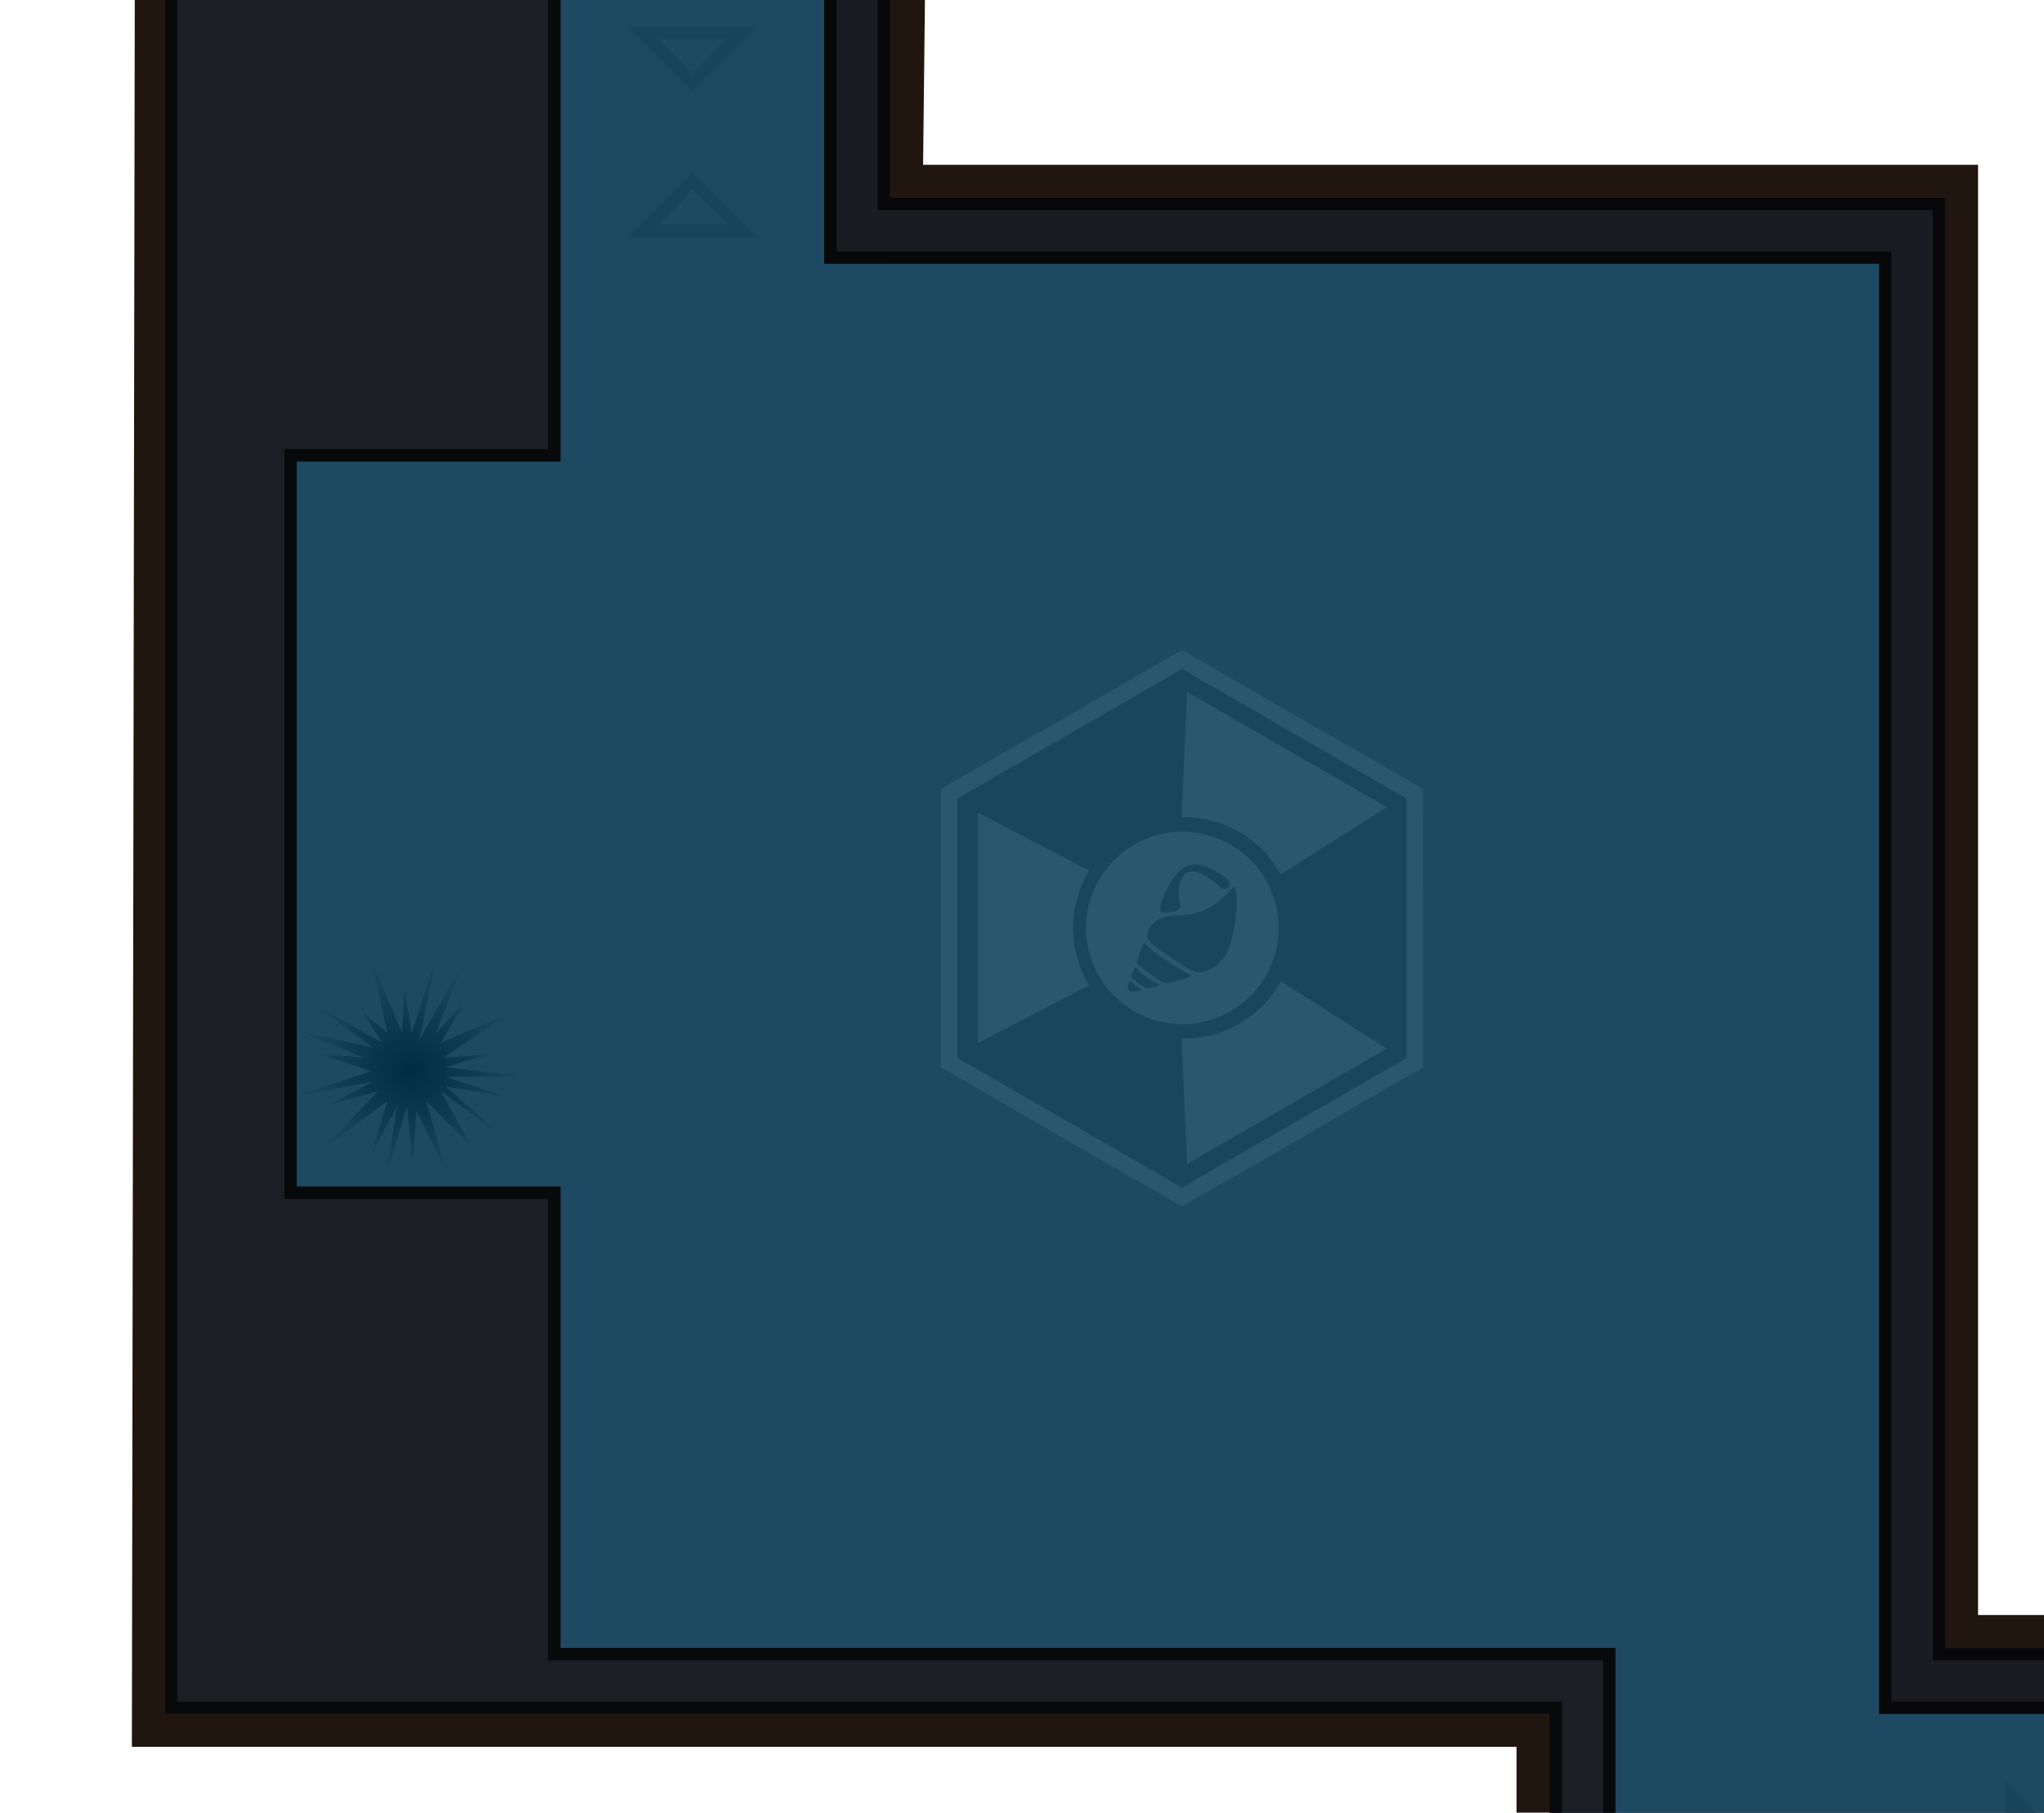 <?xml version="1.0" encoding="UTF-8" standalone="no"?>
<svg
   xmlns:dc="http://purl.org/dc/elements/1.1/"
   xmlns:cc="http://creativecommons.org/ns#"
   xmlns:rdf="http://www.w3.org/1999/02/22-rdf-syntax-ns#"
   xmlns:svg="http://www.w3.org/2000/svg"
   xmlns="http://www.w3.org/2000/svg"
   xmlns:xlink="http://www.w3.org/1999/xlink"
   xmlns:sodipodi="http://sodipodi.sourceforge.net/DTD/sodipodi-0.dtd"
   xmlns:inkscape="http://www.inkscape.org/namespaces/inkscape"
   width="992"
   height="880"
   viewBox="0 0 262.468 232.834"
   version="1.1"
   id="svg53"
   sodipodi:docname="map-bunker-conch-compartment-floor-01a.svg"
   inkscape:version="0.92.2 (5c3e80d, 2017-08-06)">
  <sodipodi:namedview
     pagecolor="#ffffff"
     bordercolor="#666666"
     borderopacity="1"
     objecttolerance="10"
     gridtolerance="10"
     guidetolerance="10"
     inkscape:pageopacity="0"
     inkscape:pageshadow="2"
     inkscape:window-width="1920"
     inkscape:window-height="1017"
     id="namedview55"
     showgrid="true"
     fit-margin-top="0"
     fit-margin-left="0"
     fit-margin-right="0"
     fit-margin-bottom="0"
     inkscape:zoom="0.54180909"
     inkscape:cx="633.69151"
     inkscape:cy="258.7976"
     inkscape:window-x="1912"
     inkscape:window-y="-8"
     inkscape:window-maximized="1"
     inkscape:current-layer="svg53">
    <inkscape:grid
       type="xygrid"
       id="grid864"
       empspacing="4"
       spacingy="1.058"
       spacingx="1.058"
       originx="0"
       originy="-93.133" />
  </sodipodi:namedview>
  <defs
     id="defs31">
    <clipPath
       id="c">
      <path
         d="m -45.534,209.35 29.33,16.933 v 33.867 l -29.33,16.933 -29.33,-16.933 v -33.867 z"
         id="path2"
         inkscape:connector-curvature="0"
         style="fill-opacity:0.506;stroke:#ffffff;stroke-width:2.117;stroke-opacity:0.502" />
    </clipPath>
    <linearGradient
       id="a">
      <stop
         offset="0"
         id="stop5" />
      <stop
         offset="1"
         stop-color="#080808"
         stop-opacity=".052"
         id="stop7" />
    </linearGradient>
    <clipPath
       id="f">
      <path
         d="m 279.4,220.133 v -8.467 H 228.6 V 25.4 H 93.134 V -8.467 h -8.467 v 42.334 h 135.467 v 186.267 z"
         id="path10"
         inkscape:connector-curvature="0"
         style="fill:#1a1c21;stroke-width:2.226" />
    </clipPath>
    <clipPath
       id="g">
      <path
         d="M 50.8,211.667 V 152.4 H 16.933 V 59.267 H 50.8 V -8.467 H 0 v 228.6 h 177.8 v 84.668 H 279.4 V 254 h -93.133 v -42.334 z"
         id="path13"
         inkscape:connector-curvature="0"
         style="fill:#1b1e25;stroke-width:1.922;stroke-opacity:0.706" />
    </clipPath>
    <filter
       id="b"
       x="-0.013"
       width="1.025"
       y="-0.011"
       height="1.023"
       style="color-interpolation-filters:sRGB">
      <feGaussianBlur
         stdDeviation="1.528"
         id="feGaussianBlur16" />
    </filter>
    <radialGradient
       xlink:href="#a"
       id="d"
       cx="7.457"
       cy="10.606"
       fx="7.457"
       fy="10.606"
       r="18.477"
       gradientTransform="matrix(2.119,0,0,2.057,25.08,234.926)"
       gradientUnits="userSpaceOnUse" />
    <filter
       id="e"
       style="color-interpolation-filters:sRGB">
      <feColorMatrix
         in="SourceGraphic"
         values="1 0 0 0 0 0 1 0 0 0 0 0 1 0 0 -0.212 -0.715 -0.072 1 0"
         result="colormatrix"
         id="feColorMatrix20" />
      <feComposite
         in="SourceGraphic"
         in2="colormatrix"
         operator="arithmetic"
         k2="1"
         result="composite"
         id="feComposite22"
         k1="0"
         k3="0"
         k4="0" />
      <feGaussianBlur
         stdDeviation="1.62 0.01"
         result="blur1"
         id="feGaussianBlur24" />
      <feGaussianBlur
         in="composite"
         stdDeviation="0.01 1.57"
         result="blur2"
         id="feGaussianBlur26" />
      <feBlend
         in="blur2"
         in2="blur1"
         mode="darken"
         result="blend"
         id="feBlend28" />
    </filter>
  </defs>
  <path
     d="m 17.33,-14.288 h 101.6 l -0.396,35.454 H 254 V 207.433 h 50.8 v 101.6 H 194.734 v -84.666 h -177.8 z"
     id="path33"
     inkscape:connector-curvature="0"
     style="fill:#130902;fill-opacity:0.945;filter:url(#b)" />
  <path
     d="m 249.767,211.667 h 42.334 v 50.8 H 198.967 V 220.134 H 21.167 V -4.8000079e-6 H 114.3 V 33.867 h 135.467 z"
     id="path35"
     inkscape:connector-curvature="0"
     style="fill:#3a3a3a" />
  <path
     clip-path="url(#c)"
     d="m -45.534,209.35 29.33,16.933 v 33.867 l -29.33,16.933 -29.33,-16.933 v -33.867 z"
     transform="matrix(0.528,-0.914,0.914,0.528,-46.481,-50.81)"
     id="path37"
     inkscape:connector-curvature="0"
     style="fill-opacity:0.118;stroke:#ffffff;stroke-width:4.011;stroke-opacity:0.157" />
  <path
     d="M 152.418,88.857 151.732,104.963 a 14.227,14.227 0 0 1 0.289,-0.01 14.227,14.227 0 0 1 12.45,7.372 l 13.61,-8.65 z m 25.664,45.827 -13.605,-8.647 a 14.227,14.227 0 0 1 -0.136,0.255 14.227,14.227 0 0 1 -12.61,7.095 l 0.687,16.115 z m -52.52,-0.688 14.292,-7.459 a 14.227,14.227 0 0 1 -0.154,-0.245 14.227,14.227 0 0 1 0.16,-14.468 l -14.298,-7.46 z"
     id="path39"
     inkscape:connector-curvature="0"
     style="fill:#ffffff;fill-opacity:0.157" />
  <path
     d="m 139.46,119.18 a 12.363,12.363 0 0 0 12.362,12.362 12.363,12.363 0 0 0 12.362,-12.363 12.363,12.363 0 0 0 -12.362,-12.362 12.363,12.363 0 0 0 -12.363,12.362 z m 5.37,7.688 c 0.012,-0.216 -0.01,-0.434 0.228,-0.966 0.558,0.54 0.964,0.875 1.612,1.215 -0.463,0.2 -0.858,0.215 -1.332,0.213 -0.345,-0.037 -0.478,-0.105 -0.509,-0.462 z m 0.41,-1.383 c -0.025,-0.157 0.28,-0.907 0.533,-1.276 0.852,0.83 1.593,1.557 3.161,2.25 -0.2,0.255 -1.34,0.476 -1.62,0.484 -0.28,0.01 -2.047,-1.3 -2.073,-1.458 z m 0.771,-1.833 c 0.015,-0.325 0.55,-2.147 0.962,-2.517 0.842,0.955 3.03,2.541 5.998,4.146 -0.915,0.61 -2.767,0.919 -3.253,0.98 -0.487,0.058 -3.721,-2.285 -3.707,-2.61 z m 1.293,-3.39 c 0.023,-0.555 0.166,-1.074 0.863,-1.728 1.544,-1.45 3.373,-0.567 5.9,-1.399 2.972,-0.98 4.384,-3.802 4.58,-3.089 0.525,1.913 -0.279,6.801 -1.1,8.294 -1.23,2.24 -3.01,2.476 -3.41,2.573 -0.611,0.148 -2.496,-1.016 -4.135,-2.17 -1.517,-1.065 -2.721,-1.898 -2.698,-2.482 z m 1.69,-3.539 c 0.012,-1.251 1.271,-3.382 1.933,-4.232 0.706,-0.906 1.73,-1.755 3.34,-1.366 1.1,0.265 3.585,1.568 3.71,2.39 0.047,0.318 -0.602,0.794 -0.88,0.681 -0.644,-0.26 -1.394,-1.437 -3.074,-2.054 -1.302,-0.478 -1.916,-0.15 -2.38,0.942 -0.8,1.877 0.203,2.923 -0.142,3.62 -0.225,0.455 -2.42,0.742 -2.492,0.257 a 1.52,1.52 0 0 1 -0.014,-0.238 z"
     id="path41"
     inkscape:connector-curvature="0"
     style="fill:#ffffff;fill-opacity:0.157" />
  <path
     d="m 88.9,23.283 -6.35,6.35 h 12.7 z M 82.55,4.233 88.9,10.583 95.25,4.233 Z M 264.584,237.067 l -6.35,-6.35 v 12.7 z m 19.05,-6.35 -6.35,6.35 6.35,6.35 z"
     id="path43"
     inkscape:connector-curvature="0"
     style="fill:none;stroke:#2e2e2e;stroke-width:1.587;stroke-linecap:square" />
  <path
     d="m 61.281,282.344 -15.094,-15.157 6.682,23.643 -9.957,-20.369 -1.255,17.49 -2.02,-19.127 -7.036,23.888 3.762,-23.888 -8.723,16.323 5.448,-17.96 -21.3,15.786 18.025,-19.061 -16.19,4.414 14.553,-7.689 -24.709,4.476 24.173,-8 -16.82,-5.607 14.081,0.944 -22.388,-9.052 25.663,5.778 -19.156,-14.071 22.432,12.433 -6.614,-10.05 8.251,6.775 -5.597,-25.297 10.508,25.297 0.853,-15.185 2.421,15.185 8.22,-25.525 -5.646,27.891 14.106,-24.924 -8.493,22.558 9.016,-9.578 -7.379,12.853 22.153,-9.47 -21.362,14.545 14.998,-1.107 -14.151,4.219 27.3,3.26 -27.3,0.015 19.758,6.523 -19.758,-3.248 20.152,17.686 -21.79,-16.049 z"
     transform="matrix(0.382,0,0,0.382,37.103,39.367)"
     id="path45"
     inkscape:connector-curvature="0"
     style="fill:url(#d);filter:url(#e)" />
  <path
     d="m 249.767,211.667 h 42.334 v 50.8 H 198.967 V 220.134 H 21.167 V -4.8000079e-6 H 114.3 V 25.4 h 135.467 z"
     id="path47"
     inkscape:connector-curvature="0"
     style="fill:#005a8e;fill-opacity:0.485" />
  <path
     d="m 279.4,220.133 v -8.467 H 228.6 V 25.4 H 93.134 V -8.467 h -8.467 v 42.334 h 135.467 v 186.267 z"
     clip-path="url(#f)"
     transform="translate(21.167,-4.8000079e-6)"
     id="path49"
     inkscape:connector-curvature="0"
     style="fill:#1a1c21;stroke:#000000;stroke-width:3.175;stroke-opacity:0.706" />
  <path
     d="M 50.8,211.667 V 152.4 H 16.933 V 59.267 H 50.8 V -8.467 H 0 v 228.6 h 177.8 v 84.668 H 279.4 V 254 h -93.133 v -42.334 z"
     clip-path="url(#g)"
     transform="translate(21.167,-4.8000079e-6)"
     id="path51"
     inkscape:connector-curvature="0"
     style="fill:#1b1e25;stroke:#000000;stroke-width:3.175;stroke-opacity:0.706" />
</svg>
